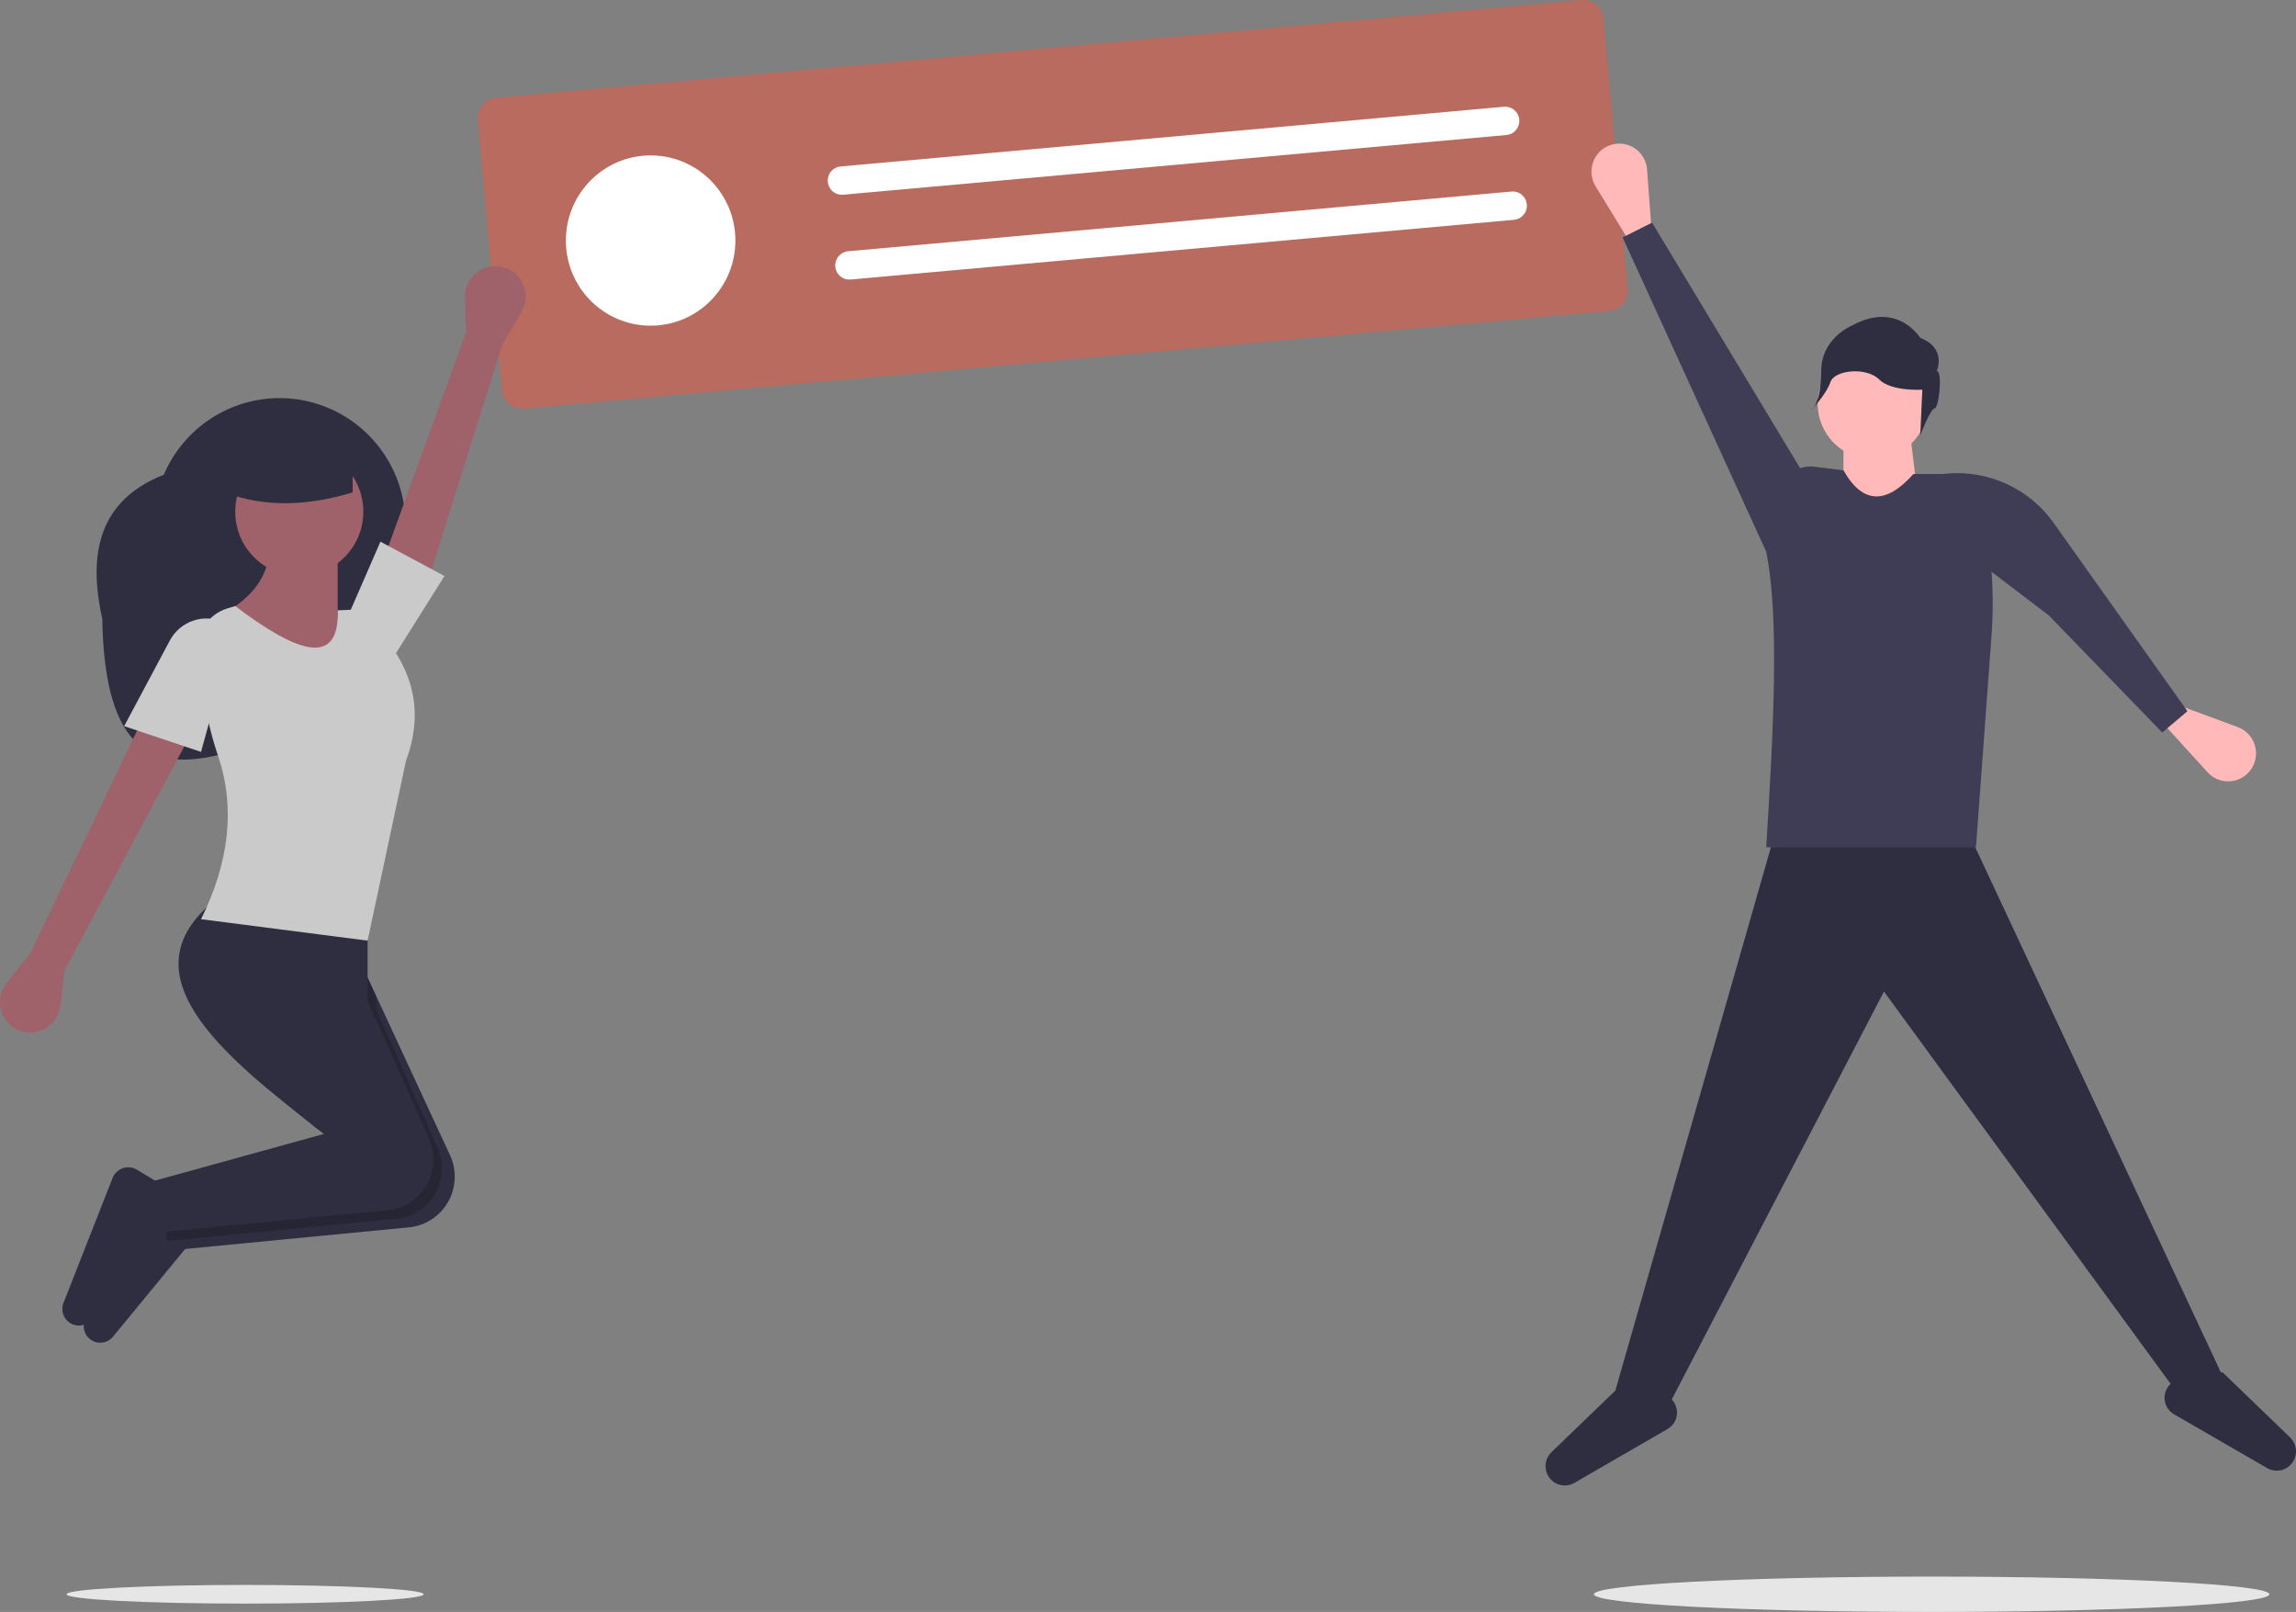 <svg width="406" height="285" viewBox="0 0 406 285" fill="none" xmlns="http://www.w3.org/2000/svg">
<rect x="0" y="0" width="406" height="285" fill="#808080" stroke="none"/>
<g clip-path="url(#clip0)">
<path d="M284.565 54.97L92.623 72.246C91.68 72.33 90.743 72.035 90.017 71.425C89.291 70.816 88.835 69.942 88.75 68.996L84.483 21.18C84.399 20.233 84.693 19.292 85.3 18.563C85.906 17.834 86.776 17.376 87.719 17.29L279.661 0.014C280.603 -0.07 281.54 0.225 282.266 0.835C282.992 1.444 283.448 2.317 283.534 3.264L287.801 51.08C287.884 52.027 287.591 52.968 286.984 53.697C286.377 54.426 285.507 54.884 284.565 54.97Z" fill="#F1563C" fill-opacity="0.5"/>
<path d="M18.084 109.372C18.472 133.441 27.43 136.047 38.431 133.537C50.998 130.669 61.313 121.68 66.396 109.787L69.902 101.585C72.233 96.132 72.312 89.973 70.121 84.462C67.929 78.951 63.648 74.54 58.218 72.199H58.218C55.53 71.04 52.641 70.424 49.715 70.387C46.79 70.349 43.885 70.891 41.168 71.98C38.451 73.07 35.974 74.686 33.879 76.737C31.784 78.788 30.112 81.233 28.958 83.933C17.676 88.384 15.448 97.598 18.084 109.372Z" fill="#2F2E41"/>
<path d="M88.819 60.927L92.196 55.189C92.608 54.489 92.857 53.703 92.924 52.892C92.991 52.081 92.874 51.265 92.582 50.506C92.29 49.747 91.831 49.064 91.239 48.508C90.647 47.952 89.937 47.539 89.163 47.298C88.346 47.044 87.48 46.989 86.638 47.139C85.795 47.289 85.001 47.639 84.321 48.16C83.641 48.681 83.094 49.358 82.727 50.134C82.36 50.91 82.183 51.762 82.21 52.621L82.409 58.789L66.541 102.461L75.194 104.275L88.819 60.927Z" fill="#9F616A"/>
<path d="M5.339 168.587L1.183 173.784C0.675 174.418 0.317 175.16 0.136 175.953C-0.045 176.746 -0.045 177.571 0.136 178.364C0.317 179.157 0.675 179.899 1.182 180.534C1.689 181.168 2.333 181.679 3.065 182.028C3.838 182.397 4.687 182.575 5.542 182.547C6.397 182.519 7.233 182.286 7.98 181.868C8.727 181.449 9.364 180.858 9.838 180.142C10.311 179.427 10.607 178.608 10.702 177.754L11.38 171.621L33.282 130.665L24.974 127.631L5.339 168.587Z" fill="#9F616A"/>
<path d="M31.018 211.817L31.629 219.197L31.773 220.919L72.449 216.99C73.851 216.831 75.196 216.343 76.374 215.564C77.553 214.785 78.532 213.737 79.232 212.507C79.932 211.277 80.333 209.898 80.402 208.482C80.471 207.067 80.207 205.655 79.631 204.362L66.513 176.079L61.981 166.31L42.346 161.76C26.154 174.206 40.722 187.941 59.051 201.836C59.769 202.382 60.494 202.928 61.226 203.474L31.018 211.817Z" fill="#2F2E41"/>
<path d="M17.312 237.372C17.808 237.443 18.313 237.386 18.78 237.204C19.247 237.023 19.659 236.724 19.978 236.336L33.284 220.161L32.528 212.576L27.992 209.843C27.62 209.619 27.205 209.479 26.775 209.433C26.345 209.387 25.91 209.435 25.5 209.575C25.09 209.715 24.715 209.942 24.402 210.242C24.088 210.542 23.844 210.906 23.685 211.311L15.007 233.389C14.845 233.802 14.778 234.246 14.811 234.688C14.844 235.13 14.977 235.558 15.198 235.942C15.42 236.325 15.726 236.653 16.092 236.901C16.458 237.148 16.875 237.31 17.312 237.372Z" fill="#2F2E41"/>
<path opacity="0.2" d="M28.752 210.301L29.507 219.402L31.629 219.197L70.183 215.473C71.585 215.314 72.93 214.826 74.109 214.047C75.287 213.268 76.266 212.221 76.966 210.99C77.666 209.76 78.067 208.381 78.136 206.965C78.206 205.55 77.942 204.138 77.365 202.845L66.513 178.446V176.079L61.981 166.31L42.346 161.76C26.154 174.206 40.722 187.941 59.051 201.836L58.961 201.958L28.752 210.301Z" fill="black"/>
<path d="M13.534 234.339C14.03 234.41 14.536 234.352 15.002 234.171C15.469 233.989 15.882 233.691 16.201 233.303L29.506 217.128L28.751 209.543L24.214 206.809C23.843 206.586 23.428 206.446 22.998 206.4C22.567 206.354 22.132 206.402 21.722 206.542C21.313 206.681 20.938 206.909 20.625 207.209C20.311 207.508 20.067 207.873 19.908 208.277L11.229 230.356C11.067 230.768 11.001 231.212 11.034 231.654C11.067 232.096 11.199 232.525 11.421 232.908C11.643 233.292 11.948 233.62 12.314 233.867C12.68 234.115 13.098 234.276 13.534 234.339Z" fill="#2F2E41"/>
<path d="M27.24 208.784L27.995 217.886L68.671 213.956C70.073 213.797 71.418 213.309 72.597 212.53C73.776 211.751 74.755 210.704 75.455 209.474C76.155 208.244 76.556 206.865 76.626 205.45C76.696 204.035 76.432 202.623 75.857 201.329L65.001 176.929V163.277L38.569 158.727C21.739 171.661 38.137 185.99 57.449 200.441L27.24 208.784Z" fill="#2F2E41"/>
<path d="M52.918 101.843C59.175 101.843 64.246 96.75 64.246 90.467C64.246 84.183 59.175 79.09 52.918 79.09C46.662 79.09 41.59 84.183 41.59 90.467C41.59 96.75 46.662 101.843 52.918 101.843Z" fill="#9F616A"/>
<path d="M37.812 109.426L53.672 120.045L67.266 117.011L59.714 109.426V98.049L47.63 97.291C47.377 101.834 44.785 105.991 37.812 109.426Z" fill="#9F616A"/>
<path d="M35.548 162.519L65.002 166.311L71.799 134.457C74.957 126.001 73.145 118.53 67.299 111.859C67.075 110.737 66.48 109.723 65.609 108.984C64.738 108.245 63.644 107.823 62.505 107.789L59.715 107.911C60.031 117.97 52.651 115.547 41.59 107.152L40.255 107.555C38.528 108.075 37.046 109.202 36.079 110.73C35.112 112.258 34.725 114.085 34.989 115.875L36.207 124.131C36.724 127.405 37.526 130.626 38.605 133.758C41.624 142.821 40.545 152.416 35.548 162.519Z" fill="#CACACA"/>
<path d="M21.955 128.389L35.549 132.94L41.591 110.945L39.544 110.01C37.847 109.236 35.92 109.138 34.154 109.738C32.389 110.338 30.916 111.59 30.036 113.24L21.955 128.389Z" fill="#CACACA"/>
<path d="M61.982 107.911L69.535 116.253L78.597 101.843L67.269 95.775L61.982 107.911Z" fill="#CACACA"/>
<path d="M39.703 87.053C46.822 89.748 54.419 89.469 62.36 87.053V77.951H39.703V87.053Z" fill="#2F2E41"/>
<path d="M393.014 243.287L385.203 246.555L333.138 175.312L295.391 247.862L285.629 245.902L314.265 145.9H347.456L393.014 243.287Z" fill="#2F2E41"/>
<path d="M403.492 259.906C403.059 260.024 402.607 260.056 402.162 259.998C401.717 259.941 401.288 259.795 400.899 259.57L384.428 250.047C383.984 249.79 383.604 249.433 383.319 249.005C383.033 248.577 382.85 248.089 382.783 247.578C382.716 247.067 382.766 246.548 382.931 246.06C383.096 245.572 383.37 245.129 383.733 244.765L385.205 243.286L393.015 242.633L404.954 254.143C405.388 254.562 405.704 255.089 405.869 255.67C406.034 256.251 406.043 256.866 405.895 257.452C405.746 258.038 405.445 258.574 405.023 259.005C404.601 259.436 404.073 259.747 403.492 259.906Z" fill="#2F2E41"/>
<path d="M275.803 262.521C276.236 262.64 276.688 262.671 277.133 262.613C277.578 262.556 278.007 262.41 278.396 262.186L294.866 252.662C295.311 252.405 295.691 252.049 295.976 251.621C296.261 251.192 296.445 250.704 296.512 250.193C296.579 249.683 296.529 249.163 296.364 248.675C296.199 248.187 295.925 247.744 295.562 247.38L294.09 245.902L286.28 245.248L274.341 256.758C273.907 257.177 273.591 257.704 273.426 258.285C273.26 258.867 273.252 259.481 273.4 260.067C273.549 260.653 273.849 261.189 274.271 261.62C274.693 262.051 275.222 262.362 275.803 262.521Z" fill="#2F2E41"/>
<path d="M292.137 41.978L288.883 43.939L282.139 32.934C281.725 32.258 281.479 31.492 281.421 30.701C281.364 29.909 281.497 29.115 281.809 28.386C282.12 27.657 282.602 27.014 283.214 26.511C283.825 26.008 284.548 25.66 285.321 25.497C286.009 25.351 286.719 25.355 287.405 25.508C288.091 25.661 288.737 25.96 289.298 26.384C289.86 26.808 290.325 27.348 290.662 27.967C290.998 28.586 291.2 29.271 291.251 29.974L292.137 41.978Z" fill="#FFB9B9"/>
<path d="M382.279 127.657L383.629 124.096L395.705 128.557C396.447 128.831 397.112 129.28 397.644 129.866C398.177 130.453 398.561 131.159 398.765 131.926C398.969 132.692 398.986 133.497 398.815 134.272C398.645 135.047 398.291 135.769 397.784 136.378C397.333 136.919 396.772 137.357 396.139 137.663C395.505 137.969 394.814 138.135 394.112 138.15C393.409 138.166 392.712 138.03 392.066 137.753C391.42 137.475 390.84 137.062 390.366 136.541L382.279 127.657Z" fill="#FFB9B9"/>
<path d="M331.186 81.194C336.578 81.194 340.948 76.805 340.948 71.39C340.948 65.975 336.578 61.586 331.186 61.586C325.795 61.586 321.424 65.975 321.424 71.39C321.424 76.805 325.795 81.194 331.186 81.194Z" fill="#FFB9B9"/>
<path d="M339.646 92.307H325.979V77.274L337.693 75.967L339.646 92.307Z" fill="#FFB9B9"/>
<path d="M349.409 149.822H312.312C313.621 129.036 314.656 108.947 312.312 97.534L314.47 87.136C314.768 85.695 315.596 84.421 316.788 83.565C317.981 82.709 319.45 82.335 320.904 82.518L325.98 83.155C329.417 89.224 333.571 89.165 338.345 83.809H344.459C345.274 83.809 346.081 83.972 346.832 84.289C347.584 84.606 348.265 85.07 348.836 85.655C349.406 86.239 349.855 86.932 350.156 87.693C350.456 88.454 350.603 89.267 350.587 90.086C352.18 97.41 352.709 104.926 352.16 112.402L349.409 149.822Z" fill="#3F3D56"/>
<path d="M286.93 41.977L292.136 39.363L320.121 85.769L312.312 97.534L286.93 41.977Z" fill="#3F3D56"/>
<path d="M382.351 129.517L386.801 125.747L363.158 92.476C360.845 89.221 357.656 86.695 353.966 85.194C350.275 83.694 346.235 83.28 342.318 84.002L341.572 84.14L350.512 99.852L362.287 108.805L382.351 129.517Z" fill="#3F3D56"/>
<path d="M342.476 65.603C342.476 65.603 344.3 61.573 339.557 59.741C339.557 59.741 335.544 53.146 327.517 57.543C327.517 57.543 322.045 59.741 322.045 65.603C322.045 71.466 320.221 72.565 320.221 72.565C320.221 72.565 322.937 69.766 323.667 67.568C324.397 65.369 330.071 64.871 332.26 67.069C334.449 69.267 339.922 68.901 339.922 68.901L339.557 76.962C339.557 76.962 341.381 72.199 342.111 72.199C342.841 72.199 343.57 65.603 342.476 65.603Z" fill="#2F2E41"/>
<path d="M341.575 285.001C374.564 285.001 401.307 283.602 401.307 281.876C401.307 280.151 374.564 278.752 341.575 278.752C308.585 278.752 281.842 280.151 281.842 281.876C281.842 283.602 308.585 285.001 341.575 285.001Z" fill="#E6E6E6"/>
<path d="M43.337 283.528C60.774 283.528 74.91 282.788 74.91 281.876C74.91 280.964 60.774 280.225 43.337 280.225C25.899 280.225 11.764 280.964 11.764 281.876C11.764 282.788 25.899 283.528 43.337 283.528Z" fill="#E6E6E6"/>
<path d="M115.051 57.582C123.329 57.582 130.04 50.843 130.04 42.529C130.04 34.216 123.329 27.477 115.051 27.477C106.773 27.477 100.062 34.216 100.062 42.529C100.062 50.843 106.773 57.582 115.051 57.582Z" fill="white"/>
<path d="M148.638 29.431C147.979 29.492 147.371 29.812 146.947 30.323C146.523 30.833 146.318 31.492 146.377 32.154C146.436 32.816 146.754 33.427 147.262 33.853C147.769 34.28 148.424 34.487 149.084 34.429L266.381 23.871C266.708 23.842 267.027 23.749 267.318 23.596C267.609 23.444 267.867 23.235 268.078 22.982C268.289 22.729 268.448 22.437 268.546 22.122C268.644 21.808 268.679 21.477 268.65 21.148C268.621 20.82 268.527 20.5 268.375 20.208C268.223 19.916 268.014 19.657 267.762 19.446C267.51 19.234 267.219 19.075 266.905 18.977C266.592 18.879 266.262 18.844 265.935 18.874L148.638 29.431Z" fill="white"/>
<path d="M149.975 44.423C149.648 44.452 149.33 44.546 149.038 44.698C148.747 44.851 148.489 45.059 148.278 45.312C148.067 45.565 147.908 45.857 147.81 46.172C147.711 46.487 147.676 46.818 147.705 47.147C147.735 47.475 147.828 47.795 147.981 48.087C148.133 48.379 148.341 48.638 148.594 48.849C148.846 49.061 149.137 49.22 149.451 49.318C149.764 49.416 150.094 49.451 150.421 49.421L267.719 38.863C268.046 38.834 268.364 38.741 268.655 38.588C268.946 38.436 269.205 38.227 269.415 37.974C269.626 37.721 269.785 37.429 269.883 37.114C269.982 36.8 270.017 36.469 269.988 36.14C269.958 35.812 269.865 35.492 269.713 35.2C269.56 34.908 269.352 34.649 269.1 34.438C268.848 34.227 268.557 34.067 268.243 33.969C267.93 33.871 267.6 33.836 267.273 33.866L149.975 44.423Z" fill="white"/>
</g>
<defs>
<clipPath id="clip0">
<rect width="406" height="285" fill="white"/>
</clipPath>
</defs>
</svg>
